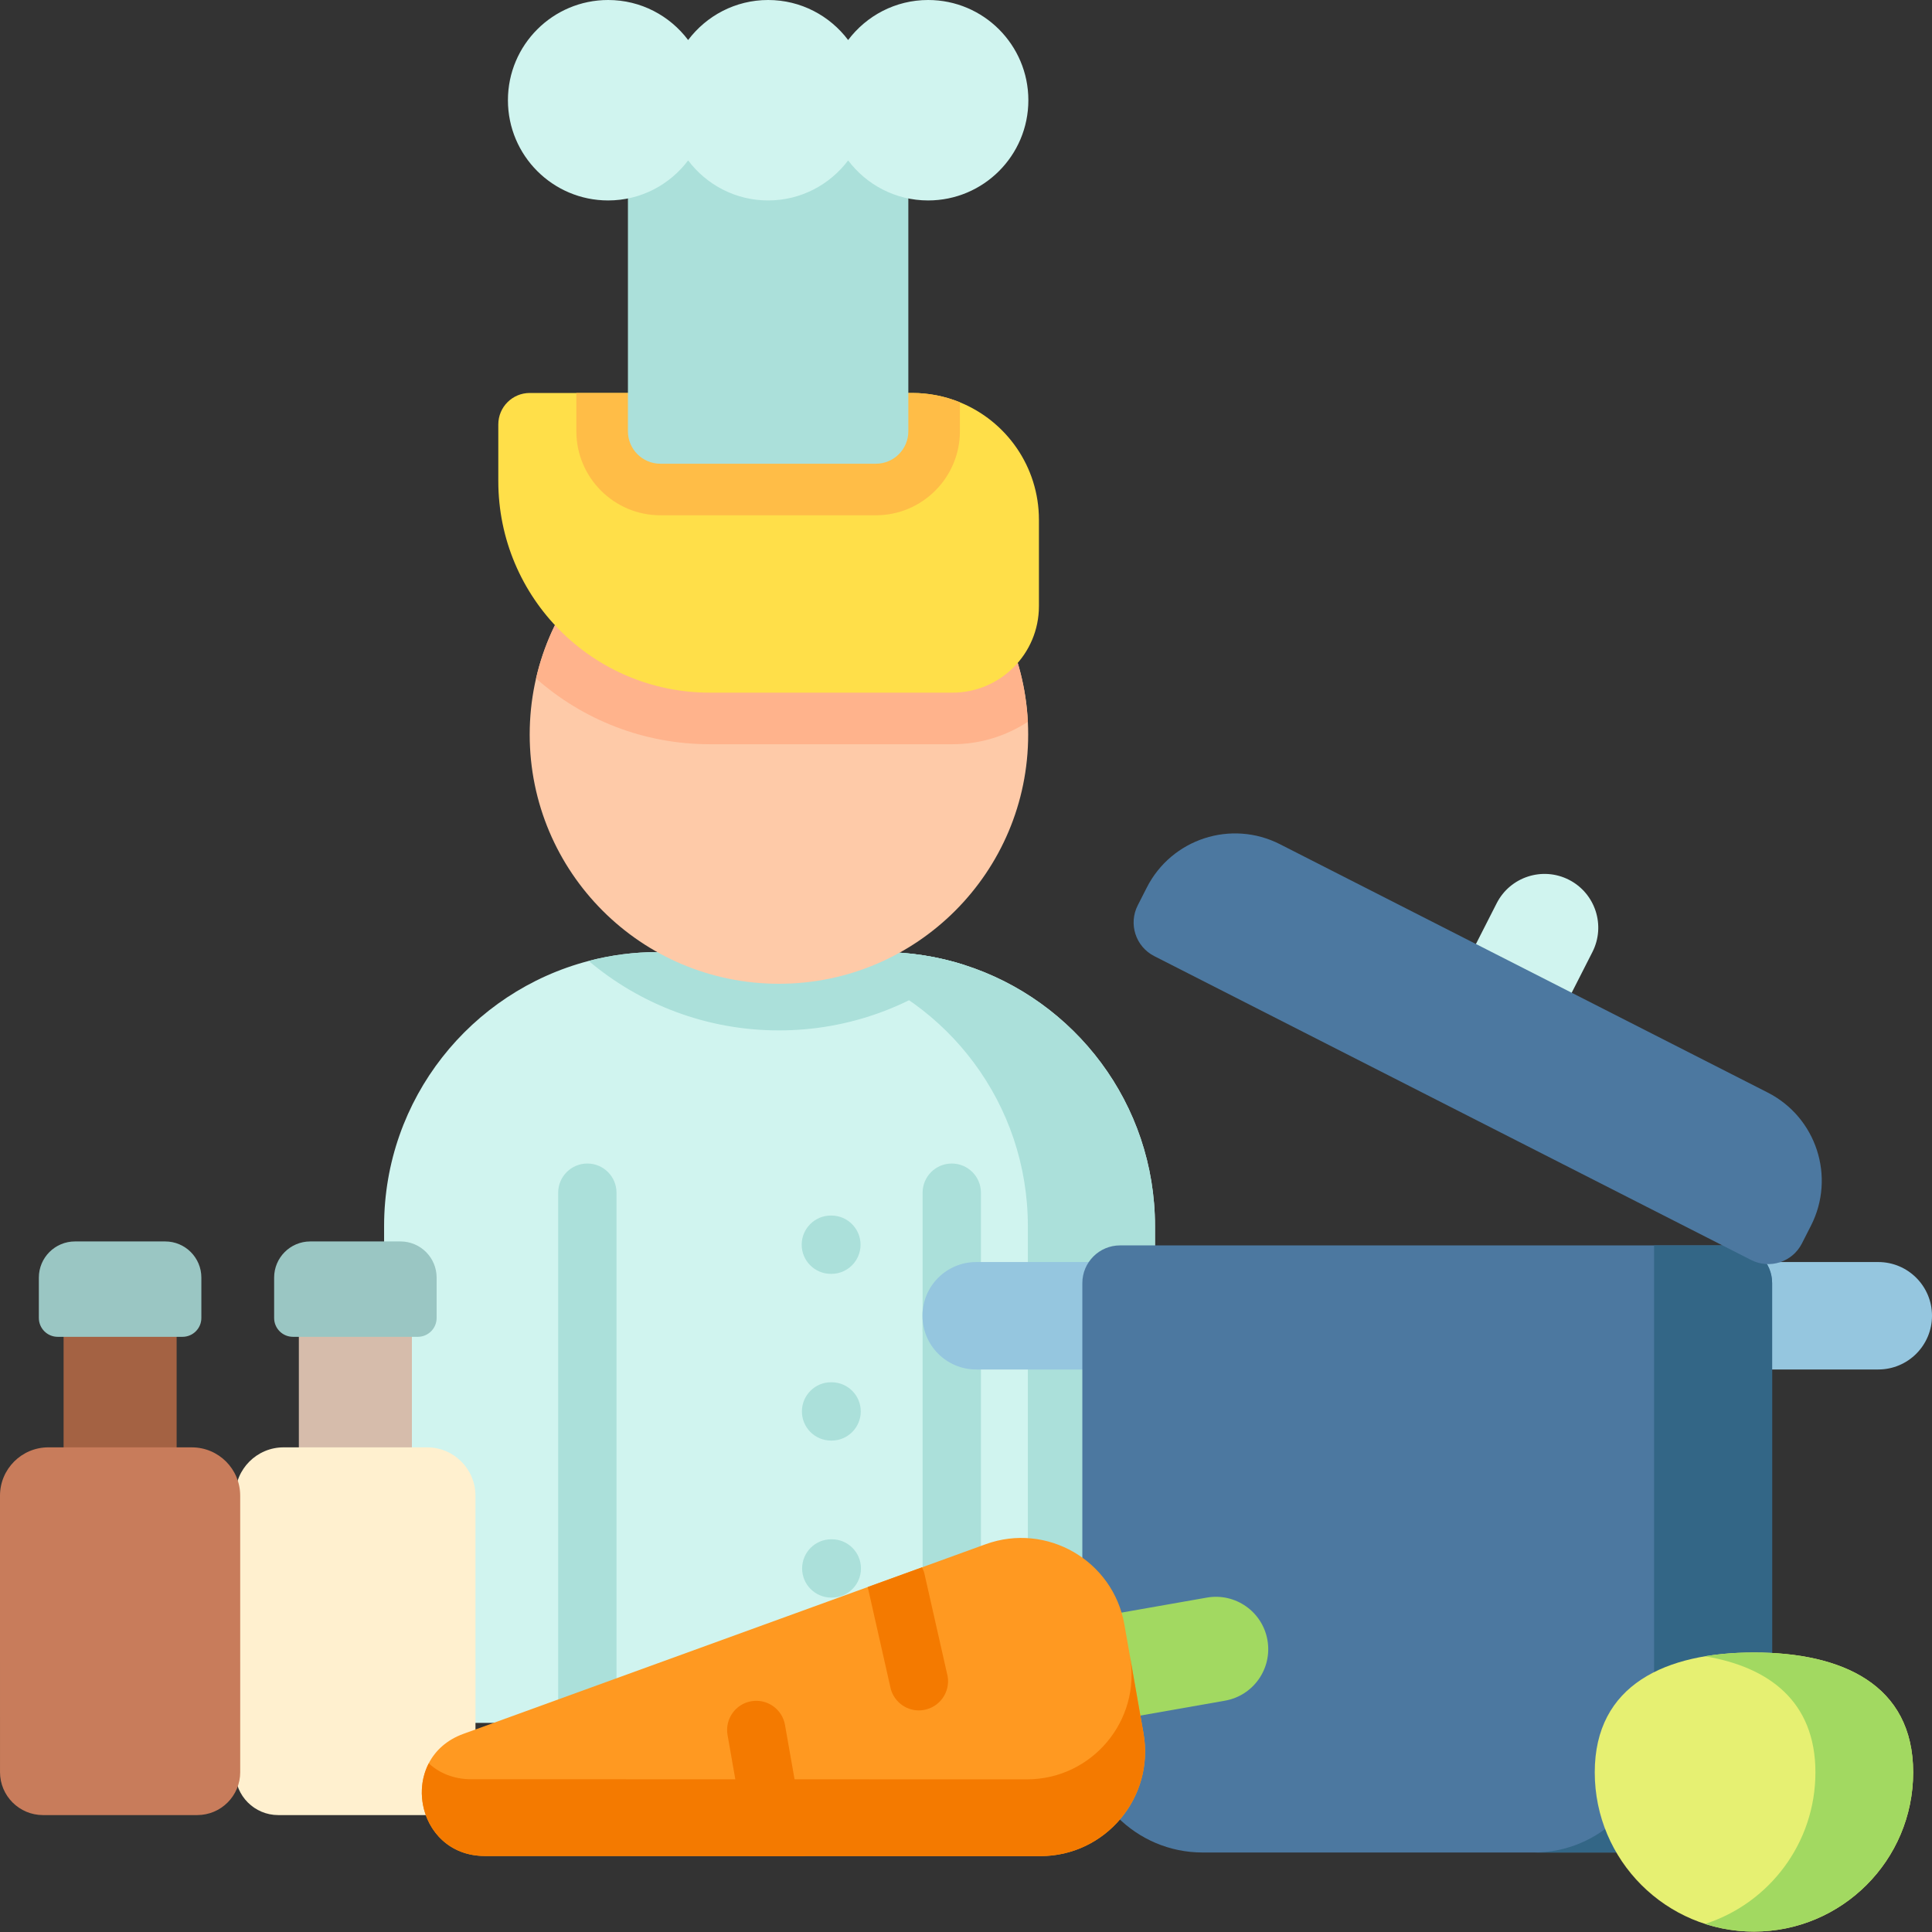 <svg height="512pt" viewBox="0 0 512 512" width="512pt" xmlns="http://www.w3.org/2000/svg"><rect x="0" y="0" width="512" height="512" fill="#333333" stroke="none"/><path d="m306.086 324.918v131.668h-204.297v-131.668c0-33.738 23.016-62.109 54.211-70.258 5.883-1.547 12.051-2.359 18.418-2.359h59.043c7.703 0 15.133 1.195 22.094 3.418 29.309 9.344 50.531 36.797 50.531 69.199zm0 0" fill="#d0f4ef"/><g fill="#abe0da"><path d="m306.086 324.918v131.668h-33.695v-131.668c0-32.398-21.223-59.855-50.531-69.199-6.965-2.223-14.391-3.418-22.098-3.418h33.699c7.703 0 15.133 1.195 22.098 3.418 29.305 9.344 50.527 36.797 50.527 69.199zm0 0"/><path d="m255.559 255.719c-13.445 10.848-30.547 17.348-49.129 17.348-19.184 0-36.789-6.922-50.43-18.41 5.883-1.543 12.055-2.355 18.422-2.355h59.039c7.703 0 15.133 1.191 22.098 3.418zm0 0"/><path d="m155.652 461.223c-4.27 0-7.727-3.461-7.727-7.727v-137.426c0-4.266 3.461-7.723 7.727-7.723 4.27 0 7.727 3.457 7.727 7.723v137.426c0 4.266-3.457 7.727-7.727 7.727zm0 0"/><path d="m252.227 360.434c-4.266 0-7.727-3.457-7.727-7.727v-36.637c0-4.266 3.461-7.723 7.727-7.723 4.27 0 7.727 3.457 7.727 7.723v36.637c0 4.27-3.461 7.727-7.727 7.727zm0 0"/><path d="m252.227 426.195c-4.266 0-7.727-3.461-7.727-7.727v-70.836c0-4.27 3.461-7.727 7.727-7.727 4.27 0 7.727 3.457 7.727 7.727v70.836c0 4.266-3.461 7.727-7.727 7.727zm0 0"/><path d="m220.328 337.586c-.012 0-.02 0-.027 0h-.145c-4.266-.016-7.711-3.488-7.695-7.754.012-4.258 3.469-7.699 7.723-7.699h.027.141c4.27.016 7.715 3.488 7.699 7.754-.012 4.258-3.469 7.699-7.723 7.699zm0 0"/><path d="m220.383 381.77c-.02 0-.035 0-.055 0h-.141c-4.266-.031-7.703-3.516-7.672-7.781.031-4.27 3.539-7.727 7.781-7.672h.141c4.27.031 7.703 3.516 7.672 7.781-.031 4.25-3.484 7.672-7.727 7.672zm0 0"/><path d="m220.438 423.379c-.012 0-.02 0-.027 0h-.141c-4.27-.016-7.715-3.488-7.699-7.754.016-4.258 3.469-7.699 7.723-7.699h.027.145c4.266.016 7.711 3.488 7.695 7.754-.012 4.258-3.469 7.699-7.723 7.699zm0 0"/></g><path d="m272.477 194.66c0 36.477-29.57 66.051-66.051 66.051-36.477 0-66.051-29.574-66.051-66.051 0-36.48 29.574-66.051 66.051-66.051 36.48 0 66.051 29.57 66.051 66.051zm0 0" fill="#fecaa8"/><path d="m272.391 191.281c-5.75 3.762-12.621 5.949-19.988 5.949h-64.285c-17.641 0-33.77-6.574-46.059-17.426.992-4.352 2.426-8.543 4.238-12.52 10.406-22.824 33.426-38.668 60.125-38.668 35.34 0 64.203 27.754 65.969 62.664zm0 0" fill="#ffb38c"/><path d="m275.328 137.75v22.883c0 12.664-10.262 22.93-22.926 22.93h-64.285c-30.969 0-56.062-25.105-56.062-56.062v-15.023c0-4.602 3.727-8.336 8.34-8.336h101.324c4.473 0 8.758.875 12.664 2.473 12.289 4.996 20.945 17.047 20.945 31.137zm0 0" fill="#ffdf49"/><path d="m254.383 106.609v7.68c0 12.277-9.988 22.266-22.266 22.266h-57.109c-12.277 0-22.27-9.988-22.27-22.266v-10.148h88.98c4.477 0 8.758.875 12.664 2.469zm0 0" fill="#ffbd47"/><path d="m232.117 122.891h-57.109c-4.746 0-8.598-3.848-8.598-8.598v-76.355h74.309v76.355c0 4.75-3.852 8.598-8.602 8.598zm0 0" fill="#abe0da"/><path d="m245.965 0c-8.676 0-16.352 4.176-21.199 10.609-4.848-6.434-12.527-10.609-21.199-10.609-8.676 0-16.355 4.176-21.203 10.609-4.844-6.434-12.523-10.609-21.199-10.609-14.668 0-26.559 11.891-26.559 26.559 0 14.668 11.891 26.562 26.559 26.562 8.676 0 16.355-4.18 21.199-10.609 4.848 6.434 12.527 10.609 21.203 10.609 8.672 0 16.352-4.18 21.199-10.609 4.848 6.434 12.523 10.609 21.199 10.609 14.668 0 26.562-11.895 26.562-26.562-.004-14.668-11.895-26.559-26.562-26.559zm0 0" fill="#d0f4ef"/><path d="m497.762 362.926h-32.41c-7.863 0-14.238-6.375-14.238-14.238 0-7.859 6.375-14.234 14.238-14.234h32.41c7.863 0 14.238 6.375 14.238 14.234 0 7.863-6.375 14.238-14.238 14.238zm0 0" fill="#95c6df"/><path d="m291.113 362.926h-32.414c-7.863 0-14.234-6.375-14.234-14.238s6.371-14.234 14.234-14.234h32.414c7.863 0 14.238 6.375 14.238 14.234 0 7.863-6.375 14.238-14.238 14.238zm0 0" fill="#95c6df"/><path d="m469.629 340.043v119.008c0 17.605-14.27 31.879-31.875 31.879h-119.043c-17.605 0-31.879-14.273-31.879-31.879v-119.008c0-5.523 4.477-10 10-10h162.797c5.523 0 10 4.477 10 10zm0 0" fill="#4c78a0"/><path d="m469.633 340.039v119.016c0 17.605-14.273 31.879-31.883 31.879h-31.285c17.594 0 31.879-14.273 31.879-31.879v-129.016h21.289c5.52 0 10 4.477 10 10zm0 0" fill="#336686"/><path d="m395.77 272.453c-7.008-3.566-9.797-12.141-6.227-19.148l7.09-13.926c3.566-7.008 12.141-9.797 19.148-6.23 7.004 3.57 9.793 12.141 6.227 19.148l-7.09 13.93c-3.57 7.004-12.141 9.793-19.148 6.227zm0 0" fill="#d0f4ef"/><path d="m464.074 333.914-158.188-80.535c-4.922-2.508-6.879-8.527-4.375-13.449l2.41-4.73c6.57-12.91 22.363-18.047 35.273-11.477l129.262 65.809c12.906 6.574 18.047 22.367 11.473 35.277l-2.41 4.73c-2.504 4.922-8.523 6.883-13.445 4.375zm0 0" fill="#4c78a0"/><path d="m79.199 336.723h29.957v52.191h-29.957zm0 0" fill="#d6bcab"/><path d="m77.645 354.273h33.066c2.762 0 5-2.238 5-5v-10.695c0-5.293-4.289-9.582-9.582-9.582h-23.902c-5.289 0-9.578 4.293-9.578 9.582v10.695c-.004 2.762 2.234 5 4.996 5zm0 0" fill="#9ac6c3"/><path d="m126.004 396.383.004 73.242c0 6.289-5.098 11.387-11.387 11.391h-40.883c-6.289 0-11.387-5.102-11.387-11.391l-.004-73.242c0-7.082 5.742-12.82 12.812-12.82h38.031c7.078.004 12.812 5.734 12.812 12.82zm0 0" fill="#fff0cf"/><path d="m16.852 336.723h29.957v52.191h-29.957zm0 0" fill="#a46243"/><path d="m15.297 354.273h33.066c2.758 0 5-2.238 5-5v-10.695c0-5.293-4.293-9.582-9.582-9.582h-23.902c-5.293 0-9.582 4.293-9.582 9.582v10.695c0 2.762 2.238 5 5 5zm0 0" fill="#9ac6c3"/><path d="m63.656 396.383.004 73.242c0 6.289-5.098 11.387-11.387 11.391h-40.883c-6.289 0-11.387-5.102-11.387-11.391l-.004-73.242c0-7.082 5.738-12.82 12.812-12.82h1.047l36.984.004c7.078 0 12.812 5.73 12.812 12.816zm0 0" fill="#c87c5b"/><path d="m507.012 469.695c0 23.305-18.891 42.195-42.191 42.195-23.305 0-42.195-18.891-42.195-42.195 0-23.301 18.891-31.77 42.195-31.77 23.301 0 42.191 8.469 42.191 31.77zm0 0" fill="#e6f072"/><path d="m507.008 469.695c0 23.309-18.883 42.191-42.191 42.191-4.527 0-8.879-.711-12.961-2.027 16.969-5.461 29.25-21.379 29.25-40.164 0-18.773-12.281-27.922-29.25-30.762 4.082-.688 8.434-1.008 12.961-1.008 23.309 0 42.191 8.473 42.191 31.77zm0 0" fill="#a2d961"/><path d="m273.148 459.754 51.48-9.055c7.543-1.324 12.582-8.516 11.258-16.059-1.328-7.547-8.52-12.586-16.062-11.258l-51.48 9.051zm0 0" fill="#a2d961"/><path d="m297.977 430.527 5.062 28.805c2.988 16.992-10.086 32.562-27.336 32.559l-147.223-.031c-18.672-.004-23.238-25.992-5.691-32.363l138.383-50.25c16.215-5.887 33.816 4.289 36.805 21.281zm0 0" fill="#ff9921"/><path d="m299.457 438.988 3.578 20.352c2.988 16.984-10.086 32.555-27.336 32.547l-147.215-.031c-13.973 0-20.055-14.555-14.855-24.547 2.781 2.562 6.582 4.211 11.281 4.207l147.215.031c17.246.004 30.32-15.562 27.332-32.559zm0 0" fill="#f47a00"/><path d="m244.852 453.152c-.453.082-.906.125-1.348.125-3.68 0-6.941-2.648-7.602-6.398l-5.945-26.301 14.371-5.211c.383.699.648 1.461.793 2.285l6.008 26.559c.73 4.191-2.074 8.199-6.277 8.941zm0 0" fill="#f47a00"/><path d="m213.227 491.879-14.703-.012c-.113-.332-.195-.68-.258-1.031l-3.398-19.316-2.059-11.723c-.734-4.203 2.07-8.211 6.273-8.949 4.215-.734 8.211 2.07 8.949 6.273l2.535 14.41 2.914 16.629c.23 1.285.125 2.555-.254 3.719zm0 0" fill="#f47a00"/></svg>